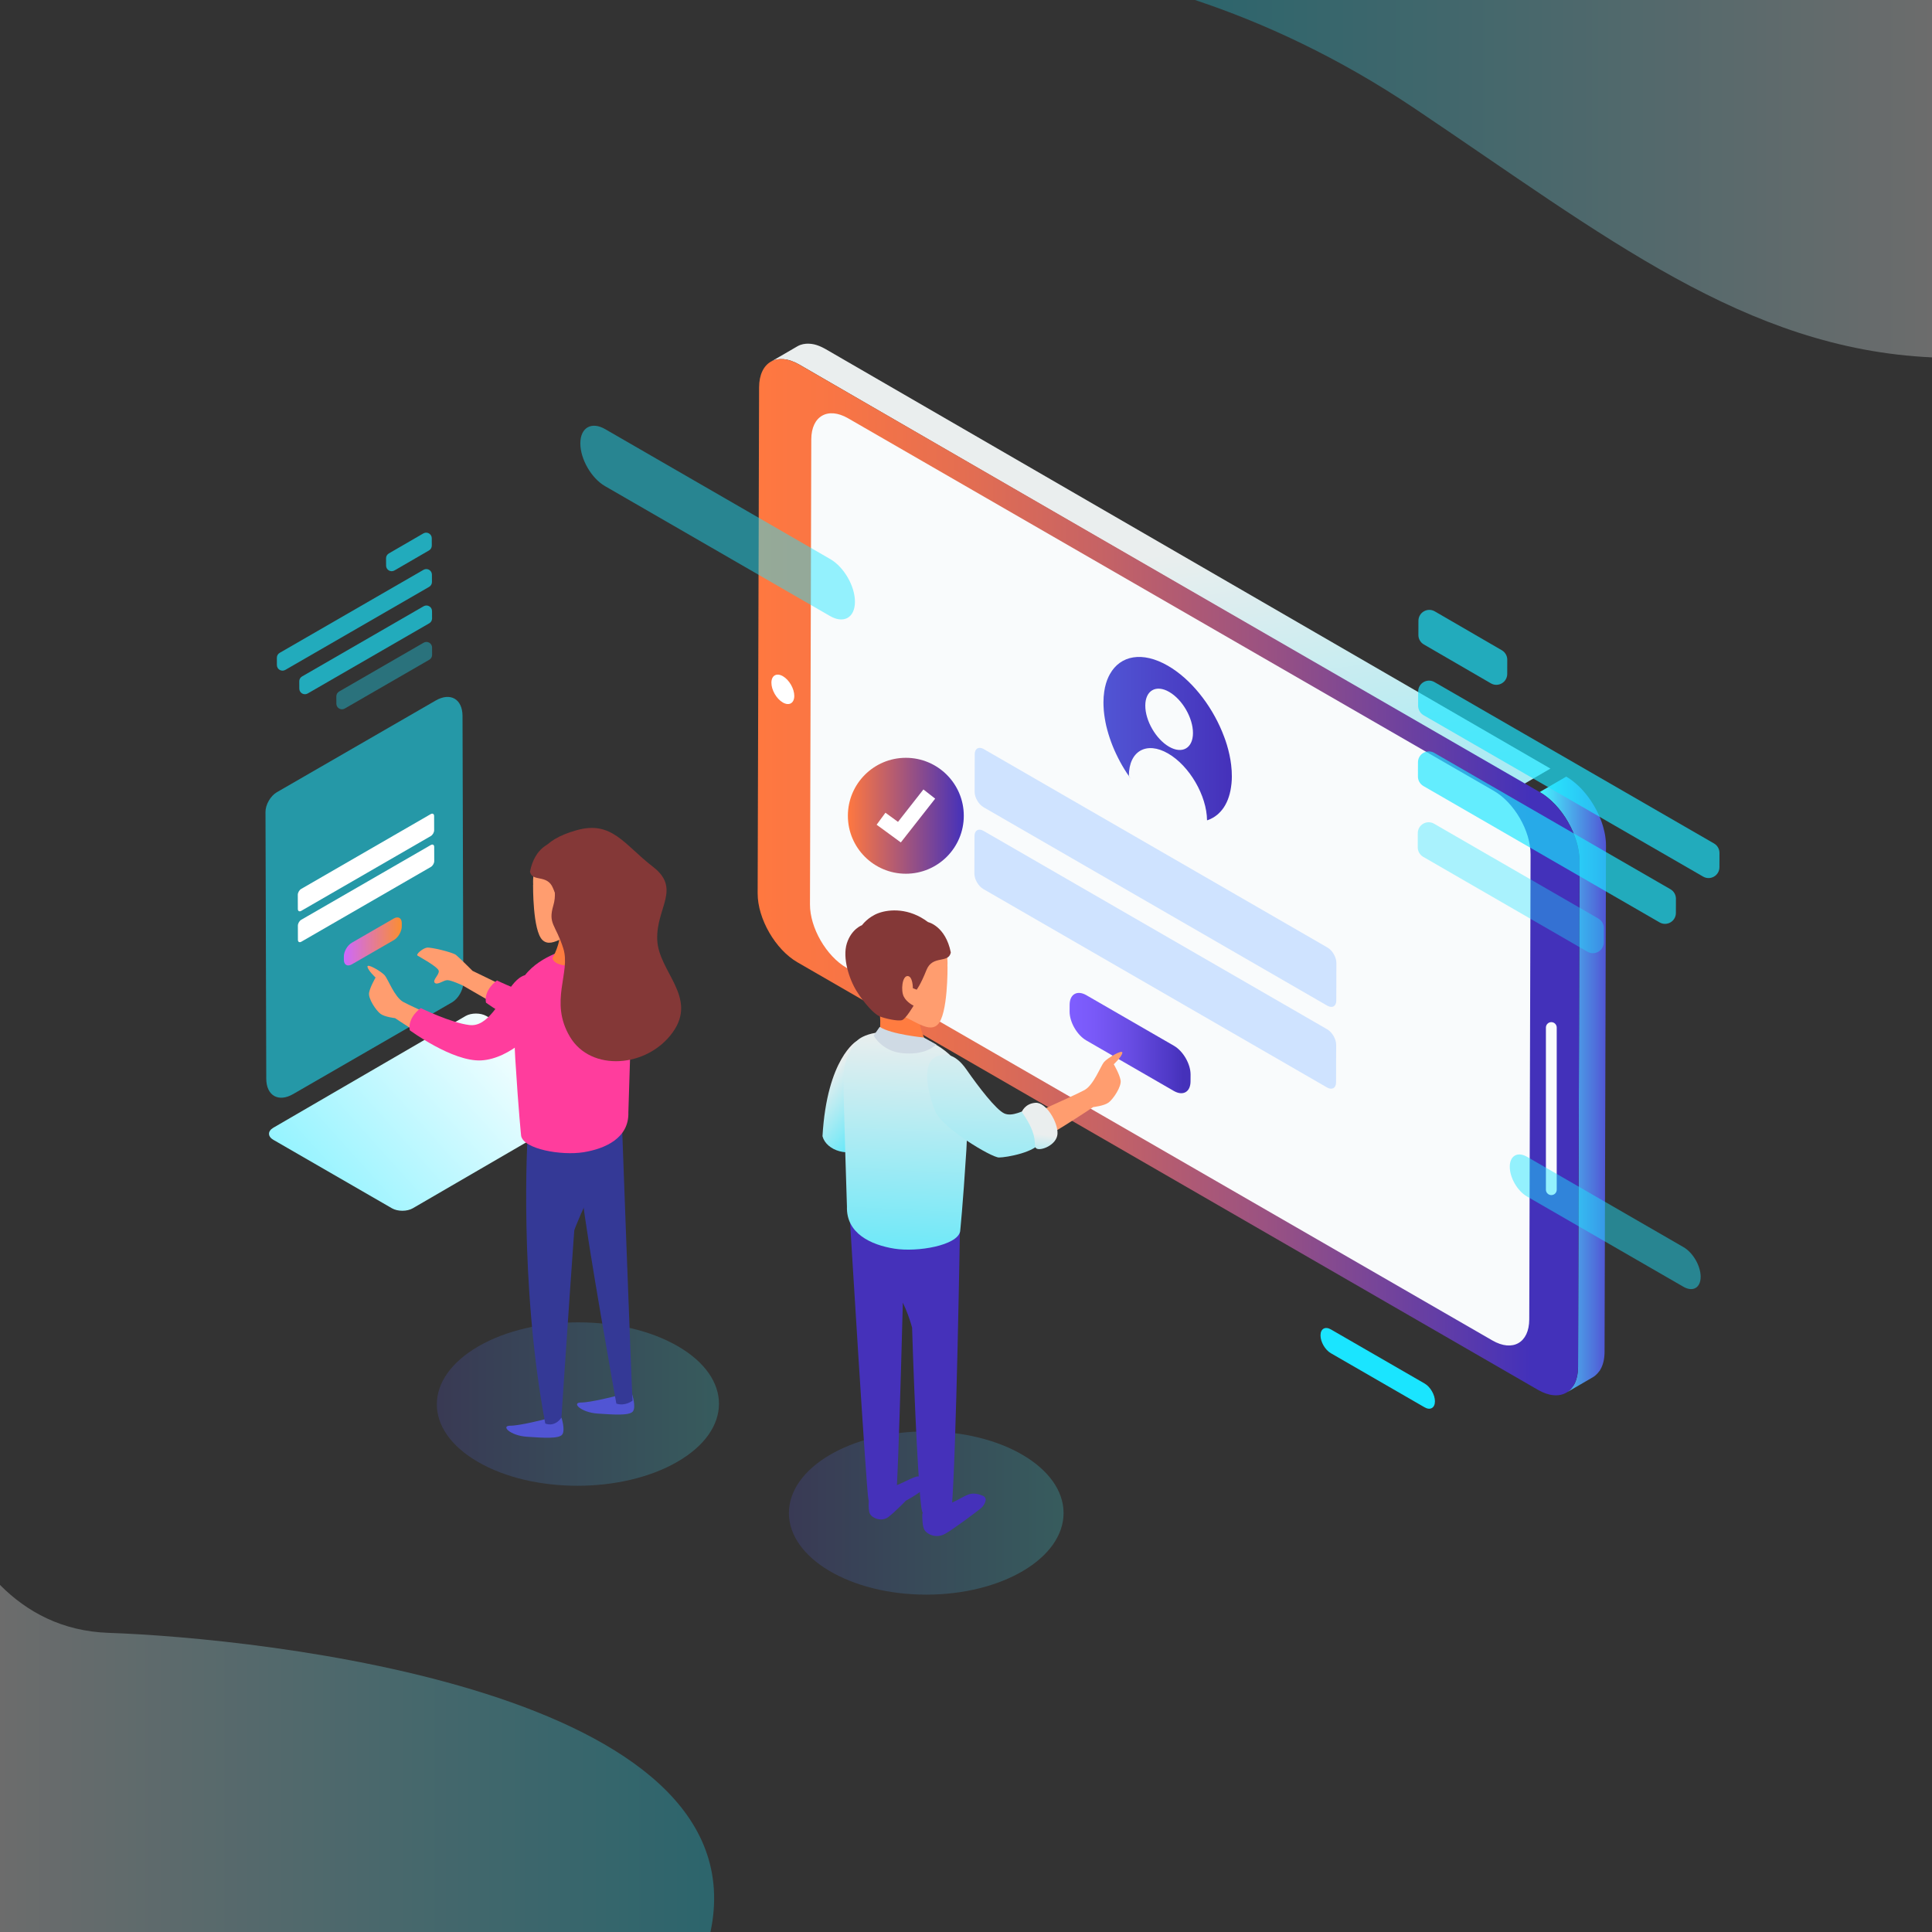 <?xml version="1.0" encoding="utf-8"?>
<!-- Generator: Adobe Illustrator 24.2.1, SVG Export Plug-In . SVG Version: 6.00 Build 0)  -->
<svg version="1.1" xmlns="http://www.w3.org/2000/svg" xmlns:xlink="http://www.w3.org/1999/xlink" x="0px" y="0px"
	 viewBox="0 0 500 500" style="enable-background:new 0 0 500 500;" xml:space="preserve">
<rect x="0" y="0" width="500" height="500" fill="#333333" stroke="none"/>
<style type="text/css">
	.st0{opacity:0.28;}
	.st1{fill:url(#SVGID_1_);}
	.st2{fill:url(#SVGID_2_);}
	.st3{fill:#1AE5FF;}
	.st4{opacity:0.57;}
	.st5{fill:#FFFFFF;}
	.st6{fill:url(#SVGID_3_);}
	.st7{fill:url(#SVGID_4_);}
	.st8{fill:url(#SVGID_5_);}
	.st9{fill:url(#SVGID_6_);}
	.st10{fill:#F9FBFC;}
	.st11{fill:url(#SVGID_7_);}
	.st12{fill:#CFE3FF;}
	.st13{fill:url(#SVGID_8_);}
	.st14{fill:url(#SVGID_9_);}
	.st15{fill:#FF9D6F;}
	.st16{opacity:0.21;fill:url(#SVGID_10_);}
	.st17{fill:#4531BA;}
	.st18{fill:url(#SVGID_11_);}
	.st19{fill:#FF7C40;}
	.st20{fill:url(#SVGID_12_);}
	.st21{fill:url(#SVGID_13_);}
	.st22{fill:#843837;}
	.st23{fill:#CFDAE4;}
	.st24{opacity:0.67;}
	.st25{opacity:0.53;}
	.st26{fill:url(#SVGID_14_);}
	.st27{opacity:0.46;}
	.st28{fill:url(#SVGID_15_);}
	.st29{opacity:0.21;}
	.st30{fill:url(#SVGID_16_);}
	.st31{fill:#5155D4;}
	.st32{fill:#343996;}
	.st33{fill:#FF3D9D;}
</style>
<g id="BACKGROUND">
	<g>
		<g class="st0">
			<linearGradient id="SVGID_1_" gradientUnits="userSpaceOnUse" x1="309.263" y1="46.245" x2="500" y2="46.245">
				<stop  offset="0" style="stop-color:#1AE5FF"/>
				<stop  offset="0.335" style="stop-color:#64EDFF"/>
				<stop  offset="1" style="stop-color:#FFFFFF"/>
			</linearGradient>
			<path class="st1" d="M366,28c49.48,33.21,85.64,62.28,134,64.49V0H309.26C326.93,5.88,346.24,14.74,366,28z"/>
			<linearGradient id="SVGID_2_" gradientUnits="userSpaceOnUse" x1="184.82" y1="455.091" x2="0" y2="455.091">
				<stop  offset="0" style="stop-color:#1AE5FF"/>
				<stop  offset="0.335" style="stop-color:#64EDFF"/>
				<stop  offset="1" style="stop-color:#FFFFFF"/>
			</linearGradient>
			<path class="st2" d="M28.1,422.58c-12-0.41-21.15-5.4-28.1-12.4V500h183.87C197.16,437.39,67.2,423.93,28.1,422.58z"/>
		</g>
	</g>
</g>
<g id="OBJECTS">
	<g>
		<g>
			<path class="st3" d="M368.7,358.06c1.47,0.85,2.67,2.92,2.66,4.61c0,1.7-1.21,2.39-2.68,1.54l-24.27-14.01
				c-1.47-0.85-2.67-2.92-2.66-4.62c0-1.69,1.21-2.38,2.68-1.53L368.7,358.06z"/>
		</g>
		<g>
			<g class="st4">
				<path class="st3" d="M71.63,205.04c-1.61,0.93-2.93,3.22-2.92,5.08l0.2,69.03c0.01,4.4,3.14,6.2,6.95,4l41.12-23.74
					c1.61-0.93,2.93-3.22,2.92-5.08l-0.2-69.03c-0.01-4.4-3.14-6.2-6.95-4L71.63,205.04z"/>
			</g>
			<g>
				<g>
					<g>
						<path class="st5" d="M77.94,230.06c-0.48,0.28-0.87,0.95-0.87,1.5l0.01,3.67c0,0.56,0.39,0.78,0.88,0.5l33.53-19.36
							c0.48-0.28,0.87-0.95,0.87-1.51l-0.01-3.67c0-0.55-0.39-0.77-0.88-0.5L77.94,230.06z"/>
					</g>
					<g>
						<path class="st5" d="M77.96,238.04c-0.48,0.28-0.87,0.95-0.87,1.51l0.01,3.67c0,0.56,0.39,0.77,0.88,0.5l33.53-19.36
							c0.48-0.28,0.87-0.95,0.87-1.5l-0.01-3.67c0-0.56-0.39-0.78-0.88-0.5L77.96,238.04z"/>
					</g>
				</g>
				<linearGradient id="SVGID_3_" gradientUnits="userSpaceOnUse" x1="88.985" y1="243.646" x2="103.975" y2="243.646">
					<stop  offset="0" style="stop-color:#CC68FF"/>
					<stop  offset="1" style="stop-color:#FB8E31"/>
				</linearGradient>
				<path class="st6" d="M91.05,243.98c-1.14,0.66-2.07,2.26-2.06,3.57l0,0.84c0,1.32,0.93,1.84,2.08,1.18l10.84-6.26
					c1.14-0.66,2.07-2.26,2.07-3.58l0-0.84c0-1.31-0.94-1.84-2.08-1.18L91.05,243.98z"/>
			</g>
		</g>
		<g>
			
				<linearGradient id="SVGID_4_" gradientUnits="userSpaceOnUse" x1="113.513" y1="363.932" x2="155.622" y2="50.979" gradientTransform="matrix(-1 0 0 1 443.154 0)">
				<stop  offset="0" style="stop-color:#1AE5FF"/>
				<stop  offset="0.259" style="stop-color:#64E8F9"/>
				<stop  offset="0.704" style="stop-color:#EAEEEE"/>
			</linearGradient>
			<path class="st7" d="M213.69,90.36c-0.11-0.06-0.22-0.12-0.33-0.18c-0.14-0.08-0.28-0.15-0.42-0.22
				c-0.14-0.07-0.28-0.14-0.42-0.2c-0.14-0.06-0.28-0.12-0.41-0.18c-0.14-0.06-0.28-0.11-0.42-0.16c-0.03-0.01-0.05-0.02-0.08-0.03
				c-0.01,0-0.02-0.01-0.03-0.01c-0.1-0.03-0.2-0.07-0.3-0.1c-0.14-0.04-0.29-0.08-0.43-0.12c-0.14-0.04-0.28-0.07-0.42-0.09
				c-0.15-0.03-0.3-0.05-0.45-0.07c-0.1-0.01-0.2-0.02-0.3-0.03c-0.01,0-0.03,0-0.04,0c-0.04,0-0.07-0.01-0.11-0.01
				c-0.16-0.01-0.33-0.02-0.49-0.02c-0.18,0-0.36,0.01-0.54,0.03c-0.2,0.02-0.4,0.05-0.6,0.09c0,0-0.01,0-0.01,0
				c-0.01,0-0.01,0-0.02,0c-0.24,0.05-0.47,0.11-0.69,0.19c-0.29,0.1-0.57,0.23-0.84,0.39l-6.86,3.99c0.47-0.27,0.98-0.46,1.53-0.58
				c0.01,0,0.01,0,0.02-0.01c0.55-0.11,1.13-0.14,1.74-0.09c0.02,0,0.03,0,0.05,0c0.61,0.06,1.25,0.19,1.91,0.42
				c0.01,0,0.02,0.01,0.03,0.01c0.67,0.23,1.37,0.55,2.09,0.96l187.54,108.56l6.86-3.99L213.69,90.36z"/>
			
				<linearGradient id="SVGID_5_" gradientUnits="userSpaceOnUse" x1="27.524" y1="280.698" x2="44.697" y2="280.698" gradientTransform="matrix(-1 0 0 1 443.154 0)">
				<stop  offset="0" style="stop-color:#5155D4"/>
				<stop  offset="1" style="stop-color:#45F7FF"/>
			</linearGradient>
			<path class="st8" d="M415.62,218.39c-0.01-0.17-0.01-0.33-0.02-0.5c-0.01-0.17-0.02-0.34-0.04-0.5
				c-0.02-0.17-0.03-0.34-0.06-0.51c-0.02-0.17-0.05-0.35-0.07-0.52c0,0,0-0.01,0-0.01c0,0,0-0.01,0-0.01
				c-0.03-0.17-0.06-0.33-0.09-0.5c-0.03-0.18-0.07-0.36-0.11-0.54c-0.04-0.18-0.08-0.36-0.13-0.54c-0.05-0.18-0.09-0.37-0.14-0.55
				c-0.04-0.14-0.08-0.28-0.12-0.43c0-0.01-0.01-0.02-0.01-0.03c-0.01-0.03-0.02-0.06-0.03-0.09c-0.05-0.18-0.11-0.36-0.17-0.54
				c-0.06-0.18-0.12-0.35-0.18-0.53c-0.06-0.17-0.12-0.34-0.19-0.51c-0.07-0.17-0.13-0.34-0.2-0.5c-0.05-0.13-0.11-0.26-0.16-0.38
				c0-0.01-0.01-0.02-0.01-0.02c-0.01-0.03-0.02-0.06-0.04-0.09c-0.07-0.17-0.15-0.33-0.23-0.5c-0.09-0.18-0.17-0.36-0.26-0.54
				c-0.1-0.21-0.21-0.41-0.32-0.62c-0.12-0.22-0.24-0.44-0.37-0.66c-0.02-0.04-0.04-0.08-0.06-0.12c-0.03-0.05-0.05-0.09-0.08-0.14
				c-0.24-0.41-0.5-0.82-0.77-1.22c-0.21-0.32-0.43-0.63-0.65-0.93c-0.15-0.2-0.3-0.41-0.46-0.6c-0.13-0.17-0.26-0.33-0.4-0.49
				c-0.13-0.16-0.26-0.31-0.4-0.47c-0.13-0.15-0.27-0.3-0.4-0.45c-0.03-0.03-0.05-0.06-0.08-0.09c-0.01-0.01-0.02-0.02-0.03-0.03
				c-0.1-0.11-0.21-0.22-0.31-0.33c-0.14-0.15-0.29-0.29-0.44-0.43c-0.15-0.14-0.3-0.29-0.46-0.42c-0.15-0.14-0.31-0.27-0.46-0.4
				c-0.08-0.07-0.16-0.13-0.23-0.19c-0.02-0.01-0.04-0.03-0.05-0.04c-0.06-0.05-0.12-0.1-0.17-0.14c-0.15-0.12-0.3-0.23-0.45-0.35
				c-0.15-0.11-0.3-0.22-0.45-0.32c-0.15-0.1-0.29-0.2-0.44-0.29c-0.15-0.09-0.29-0.18-0.44-0.27c-0.03-0.02-0.07-0.04-0.1-0.06
				l-6.86,3.99c0.71,0.41,1.39,0.89,2.06,1.43c0.02,0.01,0.03,0.03,0.05,0.04c0.66,0.54,1.29,1.13,1.9,1.77
				c0.01,0.01,0.02,0.02,0.03,0.03c1.22,1.3,2.32,2.79,3.24,4.39c0.02,0.04,0.04,0.08,0.06,0.12c0.45,0.78,0.86,1.59,1.21,2.4
				c0,0.01,0.01,0.02,0.01,0.03c0.36,0.84,0.68,1.69,0.94,2.54c0,0.01,0.01,0.02,0.01,0.03c0.26,0.85,0.46,1.71,0.59,2.56
				c0,0,0,0.01,0,0.01c0.14,0.85,0.21,1.69,0.2,2.51l-0.37,130.93c0,0.8-0.08,1.55-0.21,2.23c0,0.02-0.01,0.04-0.01,0.06
				c-0.14,0.67-0.33,1.28-0.58,1.82c-0.01,0.01-0.01,0.02-0.01,0.03c-0.21,0.46-0.49,0.84-0.78,1.2c-0.1,0.12-0.18,0.25-0.29,0.36
				c-0.34,0.36-0.71,0.69-1.13,0.93l6.86-3.99c0.42-0.24,0.79-0.57,1.13-0.93c0.1-0.11,0.19-0.23,0.29-0.35
				c0.12-0.16,0.26-0.29,0.37-0.46c0.14-0.22,0.27-0.46,0.39-0.71c0.01-0.01,0.01-0.02,0.01-0.03c0-0.01,0.01-0.02,0.01-0.03
				c0.08-0.17,0.15-0.34,0.22-0.52c0.07-0.18,0.13-0.36,0.18-0.54c0.05-0.17,0.1-0.35,0.14-0.53c0.02-0.07,0.03-0.15,0.05-0.23
				c0-0.02,0.01-0.04,0.01-0.06c0.01-0.07,0.03-0.14,0.04-0.22c0.03-0.16,0.05-0.33,0.07-0.49c0.02-0.16,0.04-0.33,0.05-0.5
				c0.01-0.16,0.02-0.32,0.03-0.49c0.01-0.16,0.01-0.33,0.01-0.5c0-0.01,0-0.02,0-0.03l0.37-130.93
				C415.63,218.7,415.63,218.54,415.62,218.39z"/>
			<g>
				<linearGradient id="SVGID_6_" gradientUnits="userSpaceOnUse" x1="196.081" y1="227.013" x2="408.77" y2="227.013">
					<stop  offset="0" style="stop-color:#FF7840"/>
					<stop  offset="0.102" style="stop-color:#F87545"/>
					<stop  offset="0.25" style="stop-color:#E46E51"/>
					<stop  offset="0.427" style="stop-color:#C46266"/>
					<stop  offset="0.627" style="stop-color:#985183"/>
					<stop  offset="0.842" style="stop-color:#5F3CA8"/>
					<stop  offset="0.94" style="stop-color:#4331BA"/>
				</linearGradient>
				<path class="st9" d="M398.46,204.98c5.72,3.3,10.33,11.29,10.31,17.86l-0.37,130.93c-0.02,6.57-4.66,9.22-10.38,5.92
					L206.39,249.05c-5.72-3.3-10.33-11.29-10.31-17.86l0.37-130.93c0.02-6.57,4.66-9.22,10.38-5.92L398.46,204.98z"/>
			</g>
			<g>
				<path class="st10" d="M386.63,204.69c5.26,3.03,9.5,10.38,9.48,16.42l-0.34,120.36c-0.02,6.04-4.29,8.47-9.54,5.44
					l-167.13-96.43c-5.26-3.03-9.5-10.38-9.48-16.42l0.34-120.36c0.02-6.04,4.29-8.47,9.54-5.44L386.63,204.69z"/>
			</g>
			<path class="st10" d="M401.48,309.29L401.48,309.29c-0.77,0-1.4-0.63-1.4-1.4v-41.96c0-0.77,0.63-1.4,1.4-1.4l0,0
				c0.77,0,1.4,0.63,1.4,1.4v41.96C402.88,308.67,402.26,309.29,401.48,309.29z"/>
			<g>
				<path class="st5" d="M202.61,175c1.63,0.94,2.96,3.23,2.95,5.11c-0.01,1.88-1.34,2.64-2.97,1.69c-1.63-0.94-2.96-3.23-2.95-5.11
					C199.64,174.81,200.97,174.06,202.61,175z"/>
			</g>
		</g>
		<g>
			<linearGradient id="SVGID_7_" gradientUnits="userSpaceOnUse" x1="285.577" y1="191.144" x2="318.807" y2="191.144">
				<stop  offset="0" style="stop-color:#5155D4"/>
				<stop  offset="1" style="stop-color:#4531BA"/>
			</linearGradient>
			<path class="st11" d="M317.52,192.77c0.52,1.73,0.9,3.47,1.1,5.17c0.12,1.02,0.19,2.03,0.18,3.02c0,0.3-0.01,0.59-0.02,0.88
				c0,0.04,0,0.09-0.01,0.13c-0.01,0.28-0.03,0.54-0.06,0.81c0,0.05-0.01,0.1-0.02,0.15c-0.03,0.27-0.06,0.53-0.1,0.78
				c-0.05,0.35-0.1,0.6-0.14,0.84c-0.06,0.31-0.12,0.56-0.18,0.79c-0.01,0.04-0.02,0.08-0.03,0.12c-0.06,0.23-0.13,0.46-0.2,0.68
				c-0.01,0.04-0.03,0.08-0.04,0.12c-0.07,0.22-0.15,0.44-0.23,0.65c-0.11,0.26-0.19,0.46-0.28,0.66c-0.13,0.27-0.23,0.46-0.33,0.65
				c-0.02,0.04-0.04,0.07-0.06,0.11c-0.1,0.18-0.21,0.36-0.32,0.53c-0.02,0.03-0.04,0.05-0.05,0.08c-0.12,0.18-0.24,0.35-0.37,0.52
				c-0.13,0.17-0.26,0.33-0.4,0.48c-0.02,0.02-0.04,0.04-0.06,0.07c-0.13,0.15-0.27,0.29-0.41,0.42c-0.03,0.03-0.05,0.05-0.08,0.08
				c-0.14,0.13-0.28,0.26-0.43,0.38c-0.02,0.02-0.05,0.04-0.07,0.05c-0.15,0.12-0.3,0.23-0.45,0.34c-0.19,0.13-0.36,0.23-0.52,0.33
				c-0.03,0.02-0.06,0.04-0.09,0.05c-0.16,0.09-0.33,0.18-0.5,0.26c-0.03,0.02-0.07,0.03-0.1,0.05c-0.17,0.08-0.35,0.15-0.53,0.22
				c-0.15,0.05-0.24,0.08-0.34,0.11c-0.06-6.38-4.54-14.1-10.08-17.3c-5.59-3.23-10.14-0.64-10.15,5.78
				c0.01,0.01,0.16,0.27,0.46,0.72c-0.13-0.18-0.26-0.37-0.39-0.55c-0.25-0.36-0.42-0.61-0.59-0.87c-0.03-0.05-0.06-0.09-0.09-0.14
				c-0.18-0.27-0.35-0.55-0.52-0.82c-0.04-0.06-0.07-0.12-0.11-0.18c-0.17-0.28-0.35-0.57-0.51-0.86c-0.18-0.31-0.34-0.6-0.5-0.89
				c-0.03-0.06-0.06-0.11-0.09-0.17c-0.15-0.29-0.31-0.58-0.45-0.87c-0.03-0.05-0.05-0.11-0.08-0.16c-0.14-0.28-0.28-0.56-0.41-0.84
				c-0.18-0.38-0.31-0.68-0.45-0.98c-0.03-0.06-0.05-0.12-0.08-0.19c-0.13-0.3-0.26-0.6-0.38-0.9c-0.16-0.39-0.27-0.68-0.37-0.96
				c-0.02-0.05-0.04-0.09-0.05-0.14c-0.11-0.3-0.22-0.61-0.32-0.91c-0.02-0.06-0.04-0.12-0.06-0.18c-0.21-0.62-0.39-1.24-0.56-1.86
				c-0.02-0.06-0.03-0.12-0.05-0.18c-0.08-0.3-0.15-0.6-0.23-0.9c-0.01-0.05-0.02-0.11-0.04-0.16c-0.07-0.29-0.13-0.57-0.18-0.86
				c-0.08-0.4-0.13-0.7-0.18-1.01c-0.01-0.06-0.02-0.13-0.03-0.19c-0.05-0.3-0.09-0.6-0.13-0.9c-0.04-0.38-0.07-0.66-0.1-0.94
				c0-0.05-0.01-0.1-0.01-0.15c-0.02-0.29-0.04-0.58-0.05-0.87c0-0.06,0-0.12-0.01-0.19c-0.01-0.3-0.02-0.59-0.02-0.89
				c0-0.99,0.07-1.92,0.2-2.8c0.21-1.46,0.6-2.76,1.13-3.88c0.11-0.22,0.22-0.44,0.34-0.65c2.7-4.85,8.41-5.97,15-2.17
				c5.92,3.42,11.1,9.97,14.03,17.03c0.19,0.46,0.38,0.93,0.55,1.4C317.08,191.38,317.31,192.08,317.52,192.77z M302.55,193.25
				c3.41,1.97,6.18,0.38,6.19-3.53c0.01-3.92-2.74-8.68-6.15-10.65c-3.4-1.97-6.18-0.39-6.19,3.53
				C296.39,186.51,299.15,191.28,302.55,193.25"/>
			<g>
				<g>
					<path class="st12" d="M343.55,245.22c1.28,0.74,2.31,2.53,2.31,3.99l-0.03,9.73c0,1.47-1.04,2.07-2.33,1.33l-88.96-51.36
						c-1.28-0.74-2.31-2.53-2.31-4l0.03-9.73c0-1.46,1.04-2.06,2.33-1.32L343.55,245.22z"/>
				</g>
				<g>
					<path class="st12" d="M343.49,266.39c1.28,0.74,2.31,2.53,2.31,4l-0.03,9.73c0,1.47-1.04,2.06-2.33,1.32l-88.96-51.36
						c-1.28-0.74-2.31-2.52-2.31-3.99l0.03-9.73c0-1.47,1.04-2.07,2.33-1.33L343.49,266.39z"/>
				</g>
			</g>
		</g>
		<linearGradient id="SVGID_8_" gradientUnits="userSpaceOnUse" x1="276.821" y1="269.948" x2="308.12" y2="269.948">
			<stop  offset="0" style="stop-color:#7F5EFF"/>
			<stop  offset="0.2" style="stop-color:#7959F8"/>
			<stop  offset="0.492" style="stop-color:#694DE4"/>
			<stop  offset="0.84" style="stop-color:#4E38C5"/>
			<stop  offset="0.94" style="stop-color:#4531BA"/>
		</linearGradient>
		<path class="st13" d="M303.81,270.64c2.39,1.38,4.32,4.72,4.31,7.46l-0.01,1.76c-0.01,2.75-1.95,3.85-4.34,2.47l-22.64-13.07
			c-2.39-1.38-4.32-4.72-4.32-7.47l0.01-1.76c0.01-2.74,1.95-3.85,4.34-2.47L303.81,270.64z"/>
		<g>
			
				<linearGradient id="SVGID_9_" gradientUnits="userSpaceOnUse" x1="545.068" y1="296.837" x2="574.146" y2="271.492" gradientTransform="matrix(-1 0 0 1 779.099 0)">
				<stop  offset="0" style="stop-color:#1AE5FF"/>
				<stop  offset="0.259" style="stop-color:#64E8F9"/>
				<stop  offset="0.704" style="stop-color:#EAEEEE"/>
			</linearGradient>
			<path class="st14" d="M221.72,269.39c0,0-7.68,4.42-8.86,24.66c0.98,3.73,6.88,5.7,11.4,2.75
				C228.78,293.85,224.1,272.83,221.72,269.39z"/>
			<path class="st15" d="M260.76,291.24c0,0,17.58-7.83,19.95-9.16c2.36-1.33,4.14-6.21,5.02-7.24c0.89-1.03,4.88-3.4,4.73-2.36
				c-0.15,1.03-2.22,2.95-2.22,2.95s1.48,2.51,1.77,4.14s-1.92,4.88-3.1,5.76c-1.18,0.89-3.99,1.18-3.99,1.18s-14.33,9.6-16.7,9.75
				C263.86,296.41,260.46,295.08,260.76,291.24z"/>
			
				<linearGradient id="SVGID_10_" gradientUnits="userSpaceOnUse" x1="109.986" y1="391.565" x2="181.064" y2="391.565" gradientTransform="matrix(1 0 0 1 94.184 0)">
				<stop  offset="0" style="stop-color:#5155D4"/>
				<stop  offset="1" style="stop-color:#45F7FF"/>
			</linearGradient>
			<ellipse class="st16" cx="239.71" cy="391.57" rx="35.54" ry="21.12"/>
			<path class="st17" d="M224.97,387.02c0,0-0.46,3.35,0.15,4.72c0.61,1.22,3.04,2.13,4.72,0.91c1.67-1.22,4.57-4.26,4.57-4.26
				s4.87-2.59,5.33-3.96c0.46-1.37-1.22-2.59-2.59-2.28c-1.37,0.3-5.33,2.74-7.15,2.74S225.58,385.34,224.97,387.02z"/>
			<path class="st17" d="M219.96,315.73c0,0,4.26,70.31,4.79,72.34c0.53,2.04,6.06,3.21,7.08-0.03c0.65-2.05,2.25-67.12,2.25-67.12
				L219.96,315.73z"/>
			<path class="st17" d="M239.06,391.2c-0.24,0.21-0.37,0.5-0.37,0.82c-0.01,0.97,0.04,3.12,0.58,3.96c0.71,1.1,2.95,2.26,5.29,0.99
				c1.97-1.07,8.04-5.61,9.27-6.61c0.75-0.61,1.08-1.36,1.23-1.94c0.13-0.52-0.13-1.06-0.62-1.28c-0.86-0.38-2.33-0.86-3.65-0.42
				c-2.01,0.68-4.54,2.85-7.28,2.74C241.45,389.37,239.77,390.59,239.06,391.2z"/>
			<path class="st17" d="M248.46,316.49c-0.31-2.92-3.8-3.87-7.02-2.88c-6.15-0.33-15.66-0.07-15.99,4.7
				c-0.49,7.06,2.82,12.1,6.01,15.53c2.36,2.53,3.93,7.38,4.59,9.74c0.56,18.65,1.79,44.94,2.57,47.46
				c1.24,4.05,7.36,3.87,7.63-0.08C247.49,377.62,248.46,316.49,248.46,316.49z"/>
			
				<linearGradient id="SVGID_11_" gradientUnits="userSpaceOnUse" x1="548.527" y1="363.564" x2="541.977" y2="226.819" gradientTransform="matrix(-1 0 0 1 779.099 0)">
				<stop  offset="0" style="stop-color:#1AE5FF"/>
				<stop  offset="0.259" style="stop-color:#64E8F9"/>
				<stop  offset="0.704" style="stop-color:#EAEEEE"/>
			</linearGradient>
			<path class="st18" d="M248.48,318.7c-0.72,3.61-11,5.41-17.02,4.45c-6.01-0.96-12.49-3.91-12.27-10.88c0,0-0.91-27.86-0.91-33.34
				c0-5.48,3.45-9.54,3.45-9.54s3.37-3.85,13.95-1.68c0,0,8.62,1.88,12.59,8.25c0,0,2.74,7,1.83,21.61
				C249.18,312.19,248.48,318.7,248.48,318.7z"/>
			<path class="st19" d="M227.41,259.98c0,0,0.91,5.33,0,7.76c-0.15,1.22,5.18,5.33,9.89,4.26c2.74-0.61,2.59-1.98,2.59-1.98
				s-2.28-3.81-1.98-7.46C238.22,258.91,230.61,259.21,227.41,259.98z"/>
			<g>
				<path class="st15" d="M245.22,249.24c0,6.94-5.62,12.56-12.56,12.56c-6.94,0-12.56-5.62-12.56-12.56
					c0-6.94,5.62-12.56,12.56-12.56C239.6,236.69,245.22,242.31,245.22,249.24z"/>
				<path class="st15" d="M245.22,250.08c0,0,0.15,12.58-2.59,15.12c-2.74,2.54-6.95-2.38-13.67-3.95
					c-6.73-1.73,5.45-14.81,5.45-14.81L245.22,250.08z"/>
			</g>
			<g>
				
					<linearGradient id="SVGID_12_" gradientUnits="userSpaceOnUse" x1="527.909" y1="361.104" x2="521.36" y2="224.36" gradientTransform="matrix(-1 0 0 1 779.099 0)">
					<stop  offset="0" style="stop-color:#1AE5FF"/>
					<stop  offset="0.259" style="stop-color:#64E8F9"/>
					<stop  offset="0.704" style="stop-color:#EAEEEE"/>
				</linearGradient>
				<path class="st20" d="M244.2,273.03c0,0,2.75-0.79,5.89,3.73c3.14,4.52,7.66,10.41,9.82,11.4c2.16,0.98,5.11-0.98,6.29-0.98
					c1.18,0,4.32,5.5,3.14,8.25c-1.18,2.75-8.84,4.13-10.81,4.13c-1.96,0-14.74-7.66-16.5-11.98
					C240.27,283.24,237.52,273.22,244.2,273.03z"/>
				
					<linearGradient id="SVGID_13_" gradientUnits="userSpaceOnUse" x1="512.813" y1="311.739" x2="509.408" y2="285.805" gradientTransform="matrix(-1 0 0 1 779.099 0)">
					<stop  offset="0" style="stop-color:#1AE5FF"/>
					<stop  offset="0.259" style="stop-color:#64E8F9"/>
					<stop  offset="0.704" style="stop-color:#EAEEEE"/>
				</linearGradient>
				<path class="st21" d="M264.44,287.76c0,0,0.79-2.16,3.54-2.36c2.75-0.2,5.89,5.11,5.7,8.06c-0.2,2.95-4.52,4.52-5.5,3.73
					C267.19,296.41,269.16,294.44,264.44,287.76z"/>
			</g>
			<path class="st22" d="M240.18,238.64c0,0,4.52,0.98,5.89,7.86c-0.59,2.95-4.72,0.59-6.29,4.52c-1.57,3.93-2.55,5.11-2.55,5.11
				l-0.98-0.39c0,0,0-3.14-1.38-3.14c-1.38,0-1.77,3.73-0.98,5.3c0.79,1.57,2.55,2.36,2.55,2.36s-1.96,3.34-2.95,3.73
				c-0.98,0.39-4.52-0.39-5.89-0.98c-1.38-0.59-3.93-3.34-5.89-6.48c-1.96-3.14-3.73-8.64-2.55-12.38c1.18-3.73,3.93-4.72,3.93-4.72
				s1.57-2.16,4.32-3.14C230.16,235.3,235.26,234.91,240.18,238.64z"/>
			<path class="st23" d="M242.34,270.34l-3.27-1.83c0,0-8.38-0.79-11.4-2.75l-1.57,2.23c0,0,2.1,4.06,7.47,4.58
				c5.37,0.52,7.86-1.57,7.86-1.57L242.34,270.34z"/>
		</g>
		<g class="st24">
			<g>
				<path class="st3" d="M390.08,170.74l-0.01,3.68c-0.01,2.17-2.36,3.52-4.23,2.43l-17.36-10.07c-0.87-0.51-1.41-1.44-1.4-2.45
					l0.01-3.68c0.01-2.17,2.36-3.52,4.23-2.43l17.36,10.07C389.54,168.8,390.08,169.73,390.08,170.74z"/>
			</g>
			<g>
				<path class="st3" d="M445,220.74l-0.01,3.69c-0.01,2.17-2.35,3.52-4.23,2.43l-72.34-41.76c-0.87-0.51-1.41-1.44-1.41-2.45
					l0.01-3.69c0.01-2.17,2.35-3.52,4.23-2.43l72.34,41.76C444.47,218.8,445,219.73,445,220.74z"/>
			</g>
			<g class="st25">
				<path class="st3" d="M415.07,240.18l-0.01,3.69c-0.01,2.17-2.35,3.52-4.23,2.43l-42.51-24.55c-0.87-0.51-1.41-1.44-1.41-2.45
					l0.01-3.69c0.01-2.17,2.35-3.52,4.23-2.43l42.51,24.55C414.54,238.23,415.08,239.17,415.07,240.18z"/>
			</g>
			<g>
				<path class="st3" d="M433.73,232.59l-0.01,3.69c-0.01,2.17-2.35,3.52-4.23,2.43l-61.12-35.29c-0.87-0.51-1.41-1.44-1.41-2.45
					l0.01-3.69c0.01-2.17,2.35-3.52,4.23-2.43l61.12,35.29C433.2,230.65,433.73,231.58,433.73,232.59z"/>
			</g>
		</g>
		<g class="st24">
			<g>
				<path class="st3" d="M99.91,144.49l0.01,1.89c0,1.12,1.21,1.81,2.18,1.25l8.93-5.18c0.45-0.26,0.72-0.74,0.72-1.26l-0.01-1.89
					c0-1.12-1.21-1.81-2.18-1.25l-8.93,5.18C100.18,143.5,99.9,143.98,99.91,144.49z"/>
			</g>
			<g>
				<path class="st3" d="M71.65,170.22l0.01,1.9c0,1.11,1.21,1.81,2.18,1.25l37.22-21.49c0.45-0.26,0.73-0.74,0.73-1.26l-0.01-1.9
					c0-1.11-1.21-1.81-2.18-1.25l-37.22,21.49C71.92,169.22,71.65,169.7,71.65,170.22z"/>
			</g>
			<g class="st25">
				<path class="st3" d="M87.04,180.22l0.01,1.9c0,1.11,1.21,1.81,2.18,1.25l21.87-12.63c0.45-0.26,0.73-0.74,0.73-1.26l-0.01-1.9
					c0-1.11-1.21-1.81-2.18-1.25l-21.87,12.63C87.32,179.22,87.04,179.7,87.04,180.22z"/>
			</g>
			<g>
				<path class="st3" d="M77.45,176.32l0.01,1.9c0,1.11,1.21,1.81,2.18,1.25l31.45-18.16c0.45-0.26,0.73-0.74,0.73-1.26l-0.01-1.9
					c0-1.11-1.21-1.81-2.18-1.25l-31.45,18.16C77.72,175.32,77.44,175.8,77.45,176.32z"/>
			</g>
		</g>
		<g>
			<linearGradient id="SVGID_14_" gradientUnits="userSpaceOnUse" x1="219.428" y1="211.121" x2="249.428" y2="211.121">
				<stop  offset="0" style="stop-color:#FF7840"/>
				<stop  offset="1" style="stop-color:#4531BA"/>
			</linearGradient>
			<path class="st26" d="M249.43,211.12c0,8.28-6.72,15-15,15c-8.28,0-15-6.72-15-15c0-8.28,6.72-15,15-15
				C242.71,196.12,249.43,202.84,249.43,211.12z"/>
			<polygon class="st5" points="233.13,218.02 226.87,213.44 229.15,210.33 232.4,212.7 238.98,204.31 242.02,206.69 			"/>
		</g>
		<g class="st27">
			<path class="st3" d="M214.87,144.69c3.54,2.04,6.4,7,6.39,11.06c-0.01,4.09-2.89,5.73-6.43,3.69l-58.25-33.63
				c-3.54-2.04-6.4-7-6.39-11.09c0.01-4.06,2.89-5.71,6.43-3.66L214.87,144.69z"/>
		</g>
		<g class="st27">
			<path class="st3" d="M435.69,322.76c2.46,1.42,4.45,4.86,4.44,7.69c-0.01,2.84-2.01,3.98-4.47,2.56l-40.49-23.37
				c-2.46-1.42-4.45-4.86-4.44-7.71c0.01-2.82,2.01-3.97,4.47-2.55L435.69,322.76z"/>
		</g>
		<g>
			
				<linearGradient id="SVGID_15_" gradientUnits="userSpaceOnUse" x1="538.712" y1="313.986" x2="593.402" y2="264.804" gradientTransform="matrix(1 0 0 1 -454.149 0)">
				<stop  offset="0" style="stop-color:#92F3FF"/>
				<stop  offset="1" style="stop-color:#FFFFFF"/>
			</linearGradient>
			<path class="st28" d="M156.56,280.66c1.5,0.87,1.5,2.26,0.02,3.13l-49.75,28.91c-1.49,0.86-3.9,0.86-5.4,0l-30.68-17.71
				c-1.5-0.86-1.51-2.26-0.02-3.13l49.75-28.91c1.49-0.86,3.9-0.86,5.4,0L156.56,280.66z"/>
		</g>
		<g>
			<g class="st29">
				<linearGradient id="SVGID_16_" gradientUnits="userSpaceOnUse" x1="113.052" y1="363.37" x2="186.065" y2="363.37">
					<stop  offset="0" style="stop-color:#5155D4"/>
					<stop  offset="1" style="stop-color:#45F7FF"/>
				</linearGradient>
				<path class="st30" d="M123.83,348.42c-14.3,8.26-14.38,21.65-0.17,29.9c14.21,8.26,37.33,8.26,51.63,0
					c14.31-8.26,14.38-21.65,0.17-29.9C161.24,340.16,138.13,340.16,123.83,348.42z"/>
			</g>
			<g>
				<path class="st31" d="M141.21,367.25c0,0-6.58,1.72-9.15,1.72c-2.57,0,0,2.57,4.29,2.86c4.29,0.29,8.29,0.57,9.15-0.57
					c0.86-1.14-0.19-4.38-0.19-4.38L141.21,367.25z"/>
				<path class="st31" d="M159.51,361.25c0,0-6.58,1.72-9.15,1.72c-2.57,0,0,2.57,4.29,2.86c4.29,0.29,8.29,0.57,9.15-0.57
					c0.86-1.14-0.19-4.38-0.19-4.38L159.51,361.25z"/>
				<path class="st32" d="M160.94,290.25c0,0,2.38,65.38,2.76,72.24c0,0-1.91,1.52-4.19,0.76c0,0-7.72-42.89-8.86-53.94
					c-1.14-11.06-3.05-14.87-3.05-14.87L160.94,290.25z"/>
				<path class="st32" d="M136.54,294.06c0,0-2.29,37.74,4.57,74.34c0,0,2.29,1.14,4.19-1.52c0,0,4.19-64.04,5.34-73.19
					C151.79,284.53,139.59,292.15,136.54,294.06z"/>
				<path class="st32" d="M146.83,323.03c0,0,3.81-10.67,7.24-16.39c3.43-5.72,2.67-14.1,2.67-14.1l-12.96,1.14L146.83,323.03z"/>
				<path class="st15" d="M133.63,256.75l-11.33-5.49c0,0-3.43-3.43-4.29-4.12c-0.86-0.69-6.52-2.06-7.55-1.89
					c-1.03,0.17-2.92,1.72-2.4,2.06c0.51,0.34,5.32,2.92,5.49,3.95c0.17,1.03-1.72,2.4-1.03,3.09c0.69,0.69,2.23-0.69,3.26-0.69
					c1.03,0,3.95,1.37,3.95,1.37l10.99,6.35L133.63,256.75z"/>
				<g>
					<path class="st33" d="M157.79,245.74c0,0-2.1-2.29-5.53,2.1c-3.43,4.38-6.29,10.86-11.06,10.29
						c-4.77-0.57-12.58-4.38-12.58-4.38s-3.43,2.29-2.86,5.72c0,0,11.06,8.2,18.49,7.81c7.43-0.38,15.44-8.01,17.15-13.34
						C163.13,248.6,157.79,245.74,157.79,245.74z"/>
				</g>
				<path class="st33" d="M134.87,293.98c0.68,3.42,10.42,5.13,16.12,4.22c5.7-0.91,11.83-3.71,11.63-10.31
					c0,0,0.87-26.39,0.87-31.58c0-5.19-3.27-9.03-3.27-9.03s-3.19-3.65-13.21-1.59c0,0-8.17,1.78-11.93,7.82
					c0,0-2.6,6.63-1.73,20.48C134.21,287.81,134.87,293.98,134.87,293.98z"/>
				<path class="st19" d="M154.83,238.35c0,0-0.87,5.05,0,7.35c0.14,1.15-4.9,5.05-9.37,4.04c-2.6-0.58-2.45-1.87-2.45-1.87
					s2.16-3.6,1.87-7.07C144.59,237.34,151.8,237.63,154.83,238.35z"/>
				<g>
					<path class="st15" d="M137.96,228.18c0,6.57,5.33,11.9,11.9,11.9c6.57,0,11.9-5.33,11.9-11.9c0-6.57-5.33-11.9-11.9-11.9
						C143.29,216.29,137.96,221.61,137.96,228.18z"/>
					<path class="st15" d="M137.96,228.98c0,0-0.14,11.92,2.45,14.32c2.6,2.41,6.58-2.25,12.95-3.74
						c6.37-1.64-5.16-14.03-5.16-14.03L137.96,228.98z"/>
				</g>
				<g>
					<path class="st15" d="M123.24,267.97c0,0-16.66-7.42-18.9-8.68c-2.24-1.26-3.92-5.88-4.76-6.86c-0.84-0.98-4.62-3.22-4.48-2.24
						c0.14,0.98,2.1,2.8,2.1,2.8s-1.4,2.38-1.68,3.92c-0.28,1.54,1.82,4.62,2.94,5.46c1.12,0.84,3.78,1.12,3.78,1.12
						s13.58,9.1,15.82,9.24C120.3,272.87,123.52,271.61,123.24,267.97z"/>
					<path class="st33" d="M138.07,252.89c0,0-2.1-2.29-5.53,2.1c-3.43,4.38-6.29,10.86-11.06,10.29
						c-4.77-0.57-12.58-4.38-12.58-4.38s-3.43,2.29-2.86,5.72c0,0,11.06,8.2,18.49,7.81c7.43-0.38,15.44-8.01,17.15-13.34
						C143.4,255.75,138.07,252.89,138.07,252.89z"/>
				</g>
				<g>
					<path class="st22" d="M142.74,218.14c0,0-4.28,0.93-5.58,7.44c0.56,2.79,4.47,0.56,5.96,4.28c1.49,3.72,2.42,4.84,2.42,4.84
						l0.93-0.37c0,0,0-2.98,1.3-2.98s1.68,3.54,0.93,5.03c-0.74,1.49-2.42,2.23-2.42,2.23s1.86,3.16,2.79,3.54
						c0.93,0.37,4.28-0.37,5.58-0.93c1.3-0.56,3.72-3.16,5.58-6.14c1.86-2.98,3.54-8.19,2.42-11.73c-1.12-3.54-3.72-4.47-3.72-4.47
						s-1.49-2.05-4.09-2.98C152.23,214.98,147.39,214.61,142.74,218.14z"/>
					<path class="st22" d="M141.78,226.01c0,0,2.86,3.43,1.43,8.29c-1.43,4.86,0.57,4.86,2.57,11.15c2,6.29-3.72,13.72,1.72,22.87
						c5.43,9.15,20.01,8.01,26.59-1.14c6.58-9.15-3.72-15.72-4-24.02c-0.29-8.29,6.29-13.15-1.14-18.87
						c-7.43-5.72-10.58-12.01-19.73-9.43C140.07,217.43,137.78,222.01,141.78,226.01z"/>
				</g>
			</g>
		</g>
	</g>
</g>
<g id="DESIGNED_BY_FREEPIK">
</g>
</svg>
